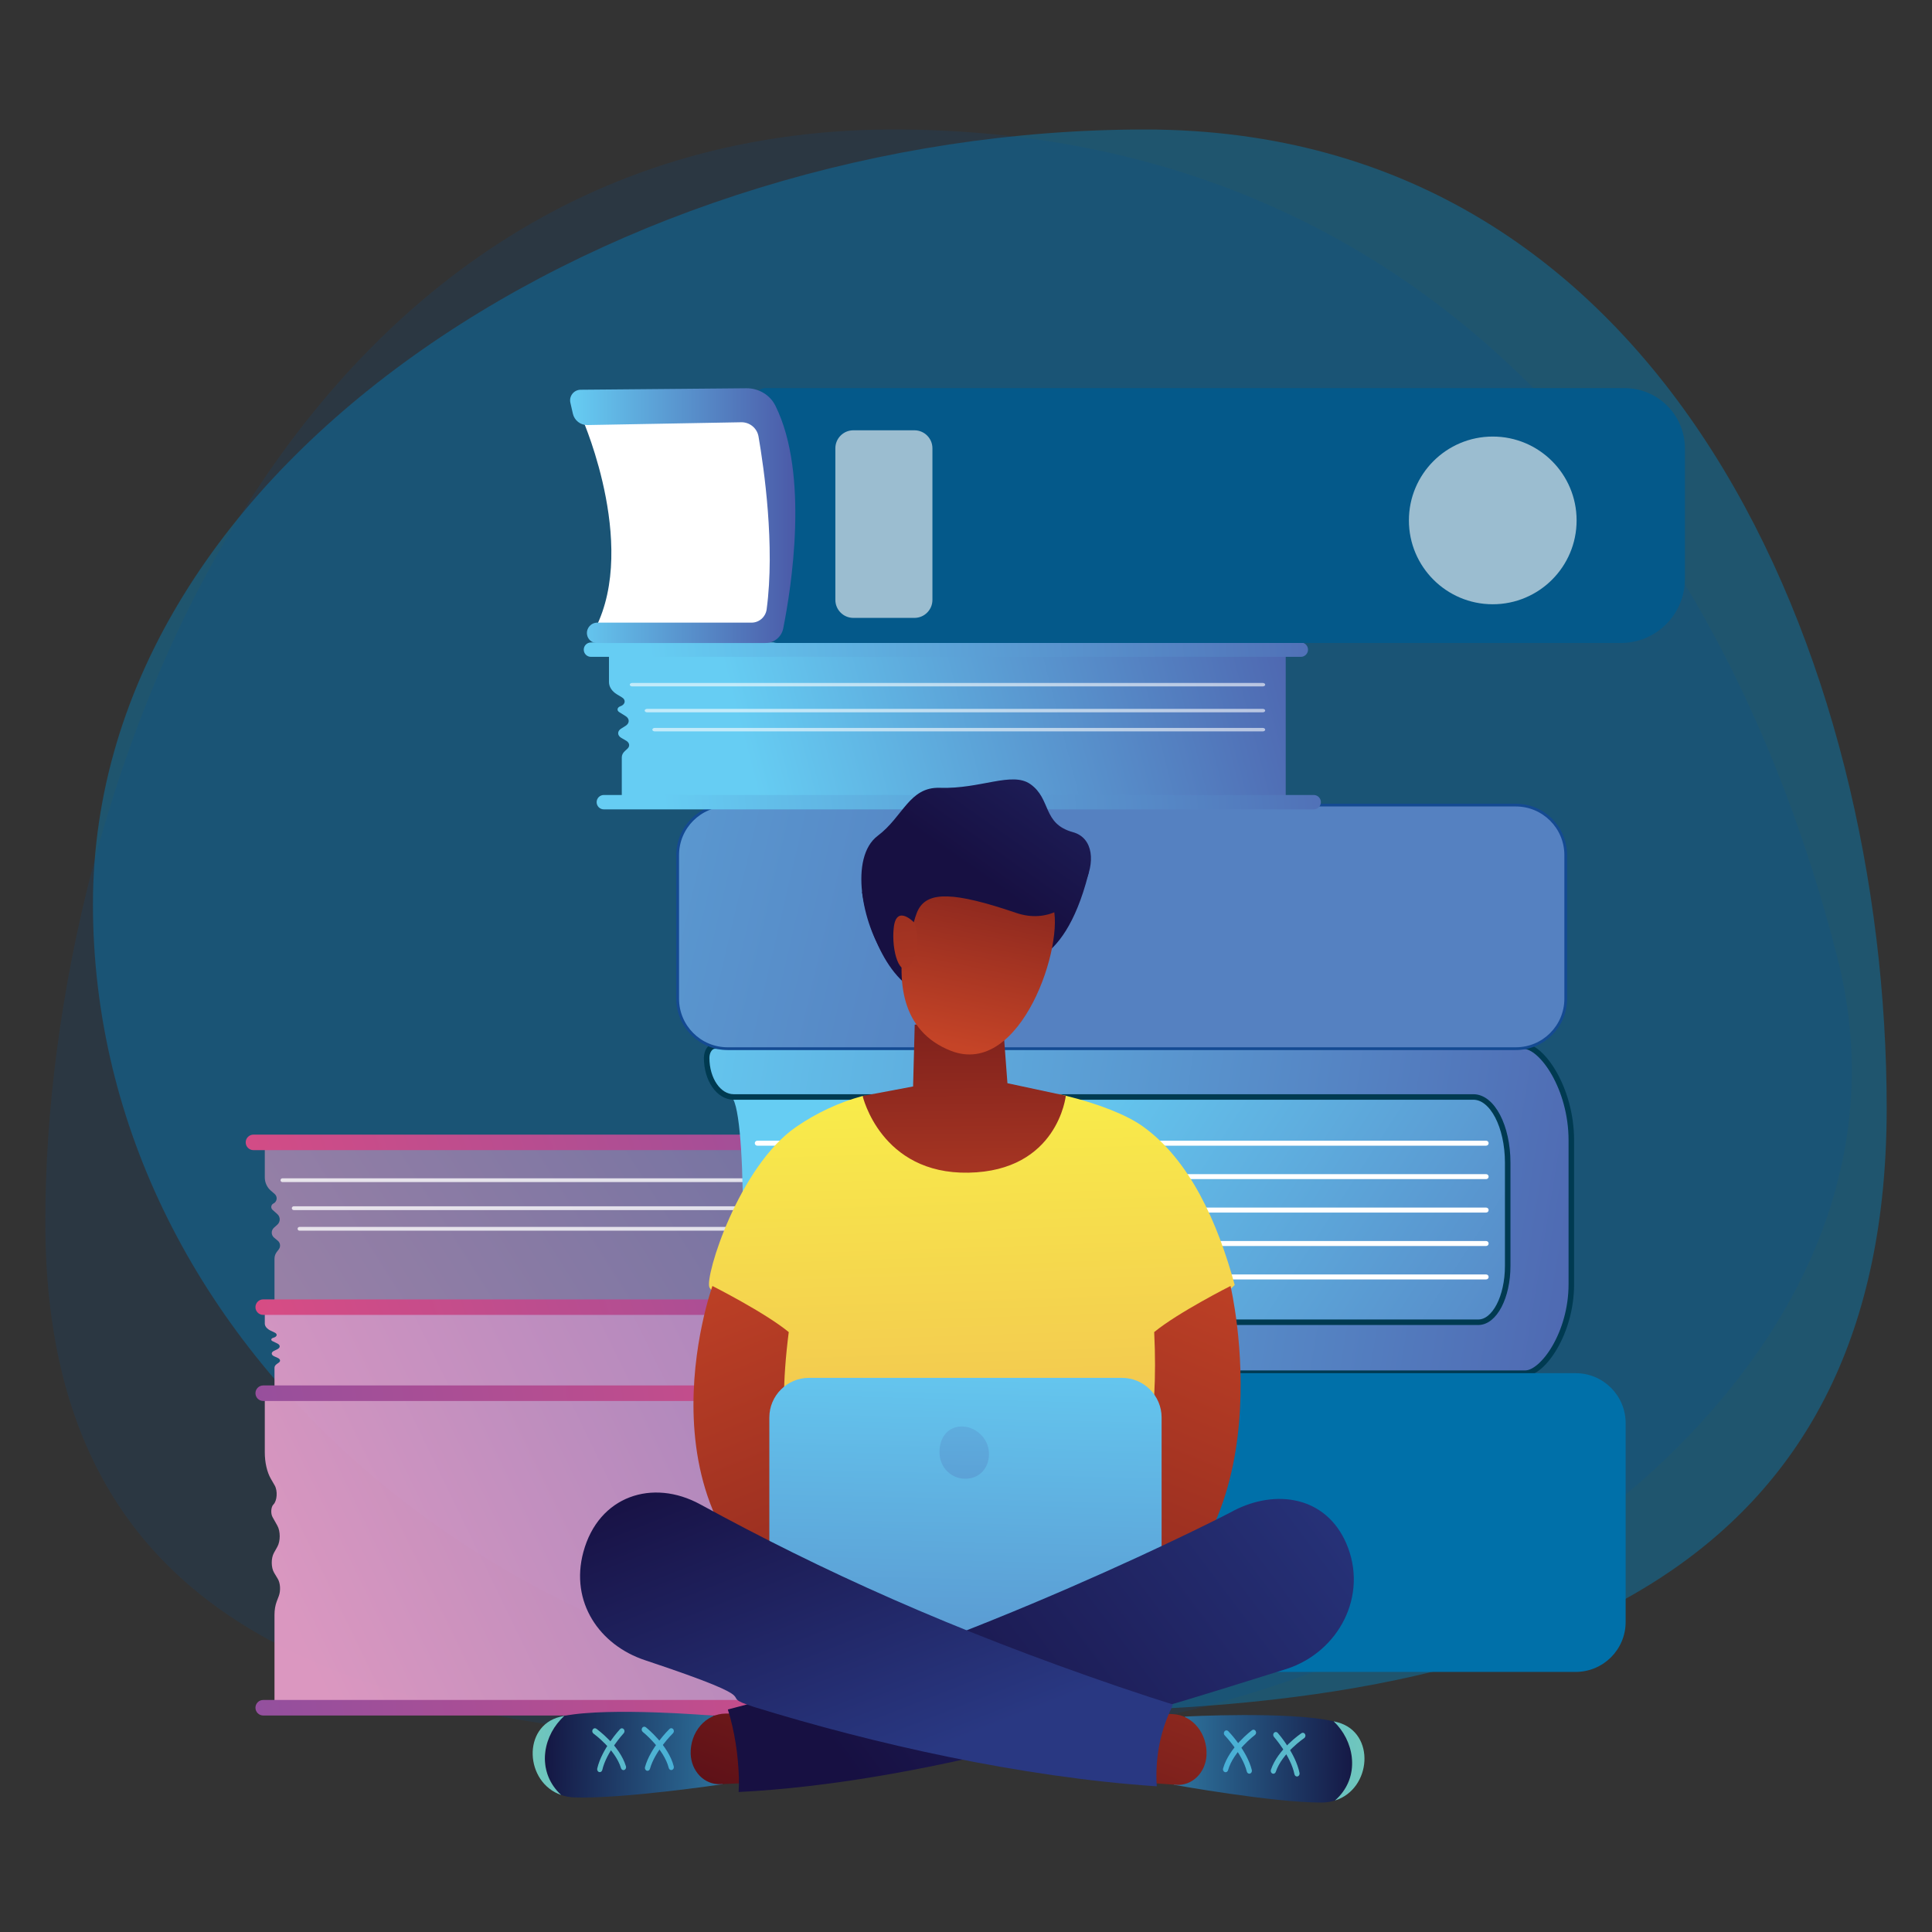<?xml version="1.0" encoding="utf-8"?>
<!-- Generator: Adobe Illustrator 15.1.0, SVG Export Plug-In . SVG Version: 6.00 Build 0)  -->
<!DOCTYPE svg PUBLIC "-//W3C//DTD SVG 1.1//EN" "http://www.w3.org/Graphics/SVG/1.1/DTD/svg11.dtd">
<svg version="1.1" id="Layer_1" xmlns="http://www.w3.org/2000/svg" xmlns:xlink="http://www.w3.org/1999/xlink" x="0px" y="0px"
	 width="700px" height="700px" viewBox="0 0 700 700" enable-background="new 0 0 700 700" xml:space="preserve">
<rect x="0" y="0" width="700" height="700" fill="#333333" stroke="none"/>
<g>
	<g>
		<path opacity="0.44" fill="#0580B9" d="M683.583,401.521c0,161.562-115.583,218.62-305.691,218.62
			c-190.104,0-344.214-130.971-344.214-292.531c0-161.562,191.083-280.69,381.189-280.69
			C604.972,46.92,683.583,239.958,683.583,401.521z"/>
		<path opacity="0.15" fill="#01539B" d="M665.788,347.202c39.152,153.773-151.123,285.396-337.539,285.396
			c-186.417,0-311.832-32.258-311.832-189.879S104.342,44.7,327.162,46.918C513.568,48.773,623.595,181.501,665.788,347.202z"/>
	</g>
	<g>
		<g>
			<linearGradient id="SVGID_1_" gradientUnits="userSpaceOnUse" x1="351.769" y1="409.018" x2="67.155" y2="549.051">
				<stop  offset="0" style="stop-color:#9A7FBA"/>
				<stop  offset="1" style="stop-color:#E09AC4"/>
			</linearGradient>
			<path opacity="0.99" fill="url(#SVGID_1_)" d="M95.939,473.697v5.848c0,1.004,0.803,1.957,2.2,2.613l1.381,0.652
				c1.134,0.531,0.895,1.521-0.453,1.879l0,0c-0.89,0.234-1.055,0.887-0.316,1.244l1.741,0.842c1.137,0.553,1.14,1.518,0.003,2.072
				l-1.249,0.607c-1.077,0.523-1.046,1.449,0.067,1.951l1.342,0.607c0.929,0.422,1.087,1.166,0.353,1.691l-0.74,0.527
				c-0.529,0.377-0.816,0.842-0.816,1.316v9.234H281.5v-31.643L95.939,473.697z"/>
			<linearGradient id="SVGID_2_" gradientUnits="userSpaceOnUse" x1="363.182" y1="477.122" x2="109.483" y2="600.334">
				<stop  offset="0" style="stop-color:#9A7FBA"/>
				<stop  offset="1" style="stop-color:#E09AC4"/>
			</linearGradient>
			<path opacity="0.97" fill="url(#SVGID_2_)" d="M95.939,504.645v21.525c0,3.695,0.803,7.209,2.2,9.625l1.381,2.389
				c1.134,1.961,0.895,5.604-0.453,6.918l0,0c-0.89,0.865-1.055,3.258-0.316,4.574l1.741,3.102c1.137,2.031,1.14,5.592,0.003,7.629
				l-1.249,2.238c-1.077,1.934-1.046,5.328,0.067,7.18l1.342,2.236c0.929,1.551,1.087,4.291,0.353,6.223l-0.74,1.941
				c-0.529,1.393-0.816,3.092-0.816,4.842v33.992H281.5V502.596L95.939,504.645z"/>
			<linearGradient id="SVGID_3_" gradientUnits="userSpaceOnUse" x1="58.919" y1="521.855" x2="409.46" y2="476.843">
				<stop  offset="0" style="stop-color:#8D50A0"/>
				<stop  offset="1" style="stop-color:#EF4A7B"/>
			</linearGradient>
			<path fill="url(#SVGID_3_)" d="M288.336,507.598H95.367c-1.552,0-2.812-1.26-2.812-2.814l0,0c0-1.553,1.26-2.811,2.812-2.811
				h192.969c1.553,0,2.813,1.258,2.813,2.811l0,0C291.149,506.338,289.889,507.598,288.336,507.598z"/>
			<linearGradient id="SVGID_4_" gradientUnits="userSpaceOnUse" x1="73.316" y1="633.967" x2="423.856" y2="588.956">
				<stop  offset="0" style="stop-color:#8D50A0"/>
				<stop  offset="1" style="stop-color:#EF4A7B"/>
			</linearGradient>
			<path fill="url(#SVGID_4_)" d="M288.336,621.561H95.367c-1.552,0-2.812-1.262-2.812-2.814l0,0c0-1.555,1.26-2.814,2.812-2.814
				h192.969c1.553,0,2.813,1.26,2.813,2.814l0,0C291.149,620.299,289.889,621.561,288.336,621.561z"/>
			<g>
				<linearGradient id="SVGID_5_" gradientUnits="userSpaceOnUse" x1="316.487" y1="363.985" x2="116.666" y2="489.811">
					<stop  offset="0" style="stop-color:#9A7FBA"/>
					<stop  offset="1" style="stop-color:#E09AC4"/>
				</linearGradient>
				<path opacity="0.63" fill="url(#SVGID_5_)" d="M95.939,415.828v10.766c0,1.849,0.803,3.605,2.2,4.814l1.381,1.195
					c1.134,0.98,0.895,2.801-0.453,3.458l0,0c-0.89,0.433-1.055,1.63-0.316,2.289l1.741,1.551c1.137,1.017,1.14,2.797,0.003,3.813
					l-1.249,1.121c-1.077,0.967-1.046,2.665,0.067,3.592l1.342,1.117c0.929,0.776,1.087,2.147,0.353,3.112l-0.74,0.971
					c-0.529,0.696-0.816,1.547-0.816,2.422v17.001H281.5v-58.245L95.939,415.828z"/>
				<linearGradient id="SVGID_6_" gradientUnits="userSpaceOnUse" x1="338.863" y1="362.402" x2="1.963" y2="477.658">
					<stop  offset="0" style="stop-color:#8D50A0"/>
					<stop  offset="1" style="stop-color:#EF4A7B"/>
				</linearGradient>
				<path fill="url(#SVGID_6_)" d="M284.802,416.718H91.836c-1.554,0-2.813-1.259-2.813-2.813l0,0c0-1.553,1.259-2.813,2.813-2.813
					h192.966c1.554,0,2.814,1.261,2.814,2.813l0,0C287.616,415.459,286.355,416.718,284.802,416.718z"/>
				<linearGradient id="SVGID_7_" gradientUnits="userSpaceOnUse" x1="357.516" y1="416.926" x2="20.614" y2="532.182">
					<stop  offset="0" style="stop-color:#8D50A0"/>
					<stop  offset="1" style="stop-color:#EF4A7B"/>
				</linearGradient>
				<path fill="url(#SVGID_7_)" d="M288.336,476.412H95.367c-1.552,0-2.812-1.258-2.812-2.811l0,0c0-1.555,1.26-2.813,2.812-2.813
					h192.969c1.553,0,2.813,1.258,2.813,2.813l0,0C291.149,475.154,289.889,476.412,288.336,476.412z"/>
				<path opacity="0.78" fill="#FFFFFF" d="M275.194,428.293H102.32c-0.376,0-0.683-0.305-0.683-0.682
					c0-0.376,0.307-0.682,0.683-0.682h172.874c0.376,0,0.682,0.306,0.682,0.682C275.876,427.988,275.571,428.293,275.194,428.293z"
					/>
				<path opacity="0.78" fill="#FFFFFF" d="M275.194,438.434H106.412c-0.377,0-0.683-0.305-0.683-0.682
					c0-0.376,0.306-0.683,0.683-0.683h168.782c0.376,0,0.682,0.307,0.682,0.683C275.876,438.129,275.571,438.434,275.194,438.434z"
					/>
				<path opacity="0.78" fill="#FFFFFF" d="M275.194,445.897H108.51c-0.376,0-0.681-0.306-0.681-0.682
					c0-0.38,0.305-0.684,0.681-0.684h166.685c0.376,0,0.682,0.304,0.682,0.684C275.876,445.592,275.571,445.897,275.194,445.897z"/>
			</g>
		</g>
		<g>
			<g>
				<g>
					
						<linearGradient id="SVGID_8_" gradientUnits="userSpaceOnUse" x1="8488.321" y1="411.387" x2="8214.477" y2="588.906" gradientTransform="matrix(-1 0 0 1 8852.309 0)">
						<stop  offset="0" style="stop-color:#66CDF3"/>
						<stop  offset="1" style="stop-color:#4B5AA8"/>
					</linearGradient>
					<path fill="url(#SVGID_8_)" d="M264.621,479.074H546.27V397.45l-281.648,0.004
						C270.648,397.454,270.648,479.074,264.621,479.074z"/>
					<g>
						<linearGradient id="SVGID_9_" gradientUnits="userSpaceOnUse" x1="220.713" y1="407.608" x2="624.428" y2="474.293">
							<stop  offset="0" style="stop-color:#66CDF3"/>
							<stop  offset="1" style="stop-color:#4B5AA8"/>
						</linearGradient>
						<path fill="url(#SVGID_9_)" d="M546.27,458.646v-37.351c0-13.168-5.568-23.842-12.431-23.842H265.808
							c-5.398,0-9.775-6.337-9.775-14.156c0-2.375,1.328-4.301,2.969-4.301h292.935c6.721,0,17.383,15.296,17.383,34.155v52.171
							c0,17.788-10.353,32.206-16.686,32.206H260.542c-2.493,0-4.51-2.924-4.51-6.531c0-6.586,3.685-11.924,8.235-11.924h271.351
							C541.504,479.074,546.27,469.928,546.27,458.646z"/>
						<path fill="none" stroke="#003A51" stroke-width="2" stroke-miterlimit="10" d="M546.27,458.646v-37.351
							c0-13.168-5.568-23.842-12.431-23.842H265.808c-5.398,0-9.775-6.337-9.775-14.156c0-2.375,1.328-4.301,2.969-4.301h292.935
							c6.721,0,17.383,15.296,17.383,34.155v52.171c0,17.788-10.353,32.206-16.686,32.206H260.542c-2.493,0-4.51-2.924-4.51-6.531
							c0-6.586,3.685-11.924,8.235-11.924h271.351C541.504,479.074,546.27,469.928,546.27,458.646z"/>
					</g>
				</g>
				<path fill="#FFFFFF" d="M538.459,415.1H274.375c-0.497,0-0.901-0.4-0.901-0.897c0-0.498,0.405-0.903,0.901-0.903h264.083
					c0.496,0,0.9,0.405,0.9,0.903C539.359,414.699,538.955,415.1,538.459,415.1z"/>
				<path fill="#FFFFFF" d="M538.459,427.213H274.375c-0.497,0-0.901-0.4-0.901-0.896c0-0.5,0.405-0.904,0.901-0.904h264.083
					c0.496,0,0.9,0.404,0.9,0.904C539.359,426.813,538.955,427.213,538.459,427.213z"/>
				<path fill="#FFFFFF" d="M538.459,439.33H274.375c-0.497,0-0.901-0.404-0.901-0.899c0-0.497,0.405-0.9,0.901-0.9h264.083
					c0.496,0,0.9,0.403,0.9,0.9C539.359,438.926,538.955,439.33,538.459,439.33z"/>
				<path fill="#FFFFFF" d="M538.459,451.448H274.375c-0.497,0-0.901-0.404-0.901-0.904c0-0.496,0.405-0.896,0.901-0.896h264.083
					c0.496,0,0.9,0.4,0.9,0.896C539.359,451.044,538.955,451.448,538.459,451.448z"/>
				<path fill="#FFFFFF" d="M538.459,463.562H274.375c-0.497,0-0.901-0.4-0.901-0.9s0.405-0.9,0.901-0.9h264.083
					c0.496,0,0.9,0.4,0.9,0.9S538.955,463.562,538.459,463.562z"/>
			</g>
			<g>
				<path fill="#0070A9" d="M570.895,605.768H285.344c-10,0-18.108-8.105-18.108-18.107v-72.023c0-10,8.108-18.107,18.108-18.107
					h285.551c10.002,0,18.108,8.107,18.108,18.107v72.023C589.003,597.662,580.896,605.768,570.895,605.768z"/>
				<path opacity="0.6" fill="#FFFFFF" d="M334.875,593.33h-24.749c-3.604,0-6.525-2.92-6.525-6.527v-70.309
					c0-3.602,2.921-6.527,6.525-6.527h24.749c3.605,0,6.525,2.926,6.525,6.527v70.309C341.4,590.41,338.48,593.33,334.875,593.33z"
					/>
			</g>
			<g>
				
					<linearGradient id="SVGID_10_" gradientUnits="userSpaceOnUse" x1="4150.573" y1="230.94" x2="3742.348" y2="326.463" gradientTransform="matrix(-1 0 0 1 4108.748 0)">
					<stop  offset="0" style="stop-color:#66CDF3"/>
					<stop  offset="1" style="stop-color:#5581C1"/>
				</linearGradient>
				<path fill="url(#SVGID_10_)" stroke="#144A92" stroke-miterlimit="10" d="M549.19,379.956H263.639
					c-10,0-18.108-8.107-18.108-18.108v-52.043c0-10,8.109-18.108,18.108-18.108H549.19c10.003,0,18.108,8.108,18.108,18.108v52.043
					C567.299,371.849,559.193,379.956,549.19,379.956z"/>
			</g>
			<g>
				<linearGradient id="SVGID_11_" gradientUnits="userSpaceOnUse" x1="272.682" y1="281.983" x2="491.212" y2="225.21">
					<stop  offset="0" style="stop-color:#66CDF3"/>
					<stop  offset="1" style="stop-color:#4B5AA8"/>
				</linearGradient>
				<path fill="url(#SVGID_11_)" d="M220.644,237.168v9.966c0,1.71,1.061,3.336,2.906,4.454l1.828,1.107
					c1.495,0.907,1.182,2.592-0.6,3.201l0,0c-1.176,0.401-1.395,1.51-0.419,2.119l2.299,1.437c1.506,0.939,1.509,2.587,0.007,3.529
					l-1.65,1.036c-1.423,0.896-1.383,2.468,0.086,3.326l1.774,1.034c1.23,0.718,1.439,1.987,0.469,2.881l-0.978,0.898
					c-0.699,0.646-1.079,1.433-1.079,2.243v15.736h240.553V236.22L220.644,237.168z"/>
				<linearGradient id="SVGID_12_" gradientUnits="userSpaceOnUse" x1="235.918" y1="245.286" x2="532.398" y2="217.801">
					<stop  offset="0" style="stop-color:#66CDF3"/>
					<stop  offset="1" style="stop-color:#4B5AA8"/>
				</linearGradient>
				<path fill="url(#SVGID_12_)" d="M471.315,237.99H214.107c-1.438,0-2.603-1.166-2.603-2.604l0,0c0-1.438,1.165-2.605,2.603-2.605
					h257.208c1.438,0,2.604,1.167,2.604,2.605l0,0C473.92,236.825,472.753,237.99,471.315,237.99z"/>
				<linearGradient id="SVGID_13_" gradientUnits="userSpaceOnUse" x1="241.038" y1="300.502" x2="537.515" y2="273.017">
					<stop  offset="0" style="stop-color:#66CDF3"/>
					<stop  offset="1" style="stop-color:#4B5AA8"/>
				</linearGradient>
				<path fill="url(#SVGID_13_)" d="M475.983,293.248H218.777c-1.439,0-2.604-1.165-2.604-2.604l0,0
					c0-1.438,1.165-2.604,2.604-2.604h257.206c1.437,0,2.604,1.166,2.604,2.604l0,0C478.587,292.083,477.42,293.248,475.983,293.248
					z"/>
				<path opacity="0.6" fill="#FFFFFF" d="M457.507,248.705H229.075c-0.497,0-0.9-0.281-0.9-0.631c0-0.348,0.404-0.63,0.9-0.63
					h228.432c0.499,0,0.9,0.282,0.9,0.63C458.407,248.424,458.006,248.705,457.507,248.705z"/>
				<path opacity="0.6" fill="#FFFFFF" d="M457.507,258.091H234.482c-0.5,0-0.9-0.282-0.9-0.631c0-0.35,0.4-0.63,0.9-0.63h223.024
					c0.499,0,0.9,0.28,0.9,0.63C458.407,257.809,458.006,258.091,457.507,258.091z"/>
				<path opacity="0.6" fill="#FFFFFF" d="M457.507,265H237.254c-0.497,0-0.9-0.283-0.9-0.633c0-0.346,0.404-0.631,0.9-0.631
					h220.253c0.499,0,0.9,0.285,0.9,0.631C458.407,264.717,458.006,265,457.507,265z"/>
			</g>
			<g>
				<path fill="#FFFFFF" d="M211.225,152.335c0,0,21.087,48.291,2.882,78.214h94.608v-80.927L211.225,152.335z"/>
				<path fill="#04598A" d="M277.376,140.619h311.233c12.077,0,21.872,9.792,21.872,21.87v47.251
					c0,12.829-10.399,23.229-23.229,23.229H281.741c-3.249,0-5.025-3.791-2.944-6.289l0,0c0.584-0.704,0.902-1.595,0.888-2.513
					l-0.891-56.55c-0.003-0.275-0.037-0.551-0.1-0.817l-5.052-21.47C273.077,142.923,274.904,140.619,277.376,140.619z"/>
				<linearGradient id="SVGID_14_" gradientUnits="userSpaceOnUse" x1="206.561" y1="186.823" x2="288.164" y2="186.823">
					<stop  offset="0" style="stop-color:#66CDF3"/>
					<stop  offset="1" style="stop-color:#4B5AA8"/>
				</linearGradient>
				<path fill="url(#SVGID_14_)" d="M206.66,145.921l0.904,3.969c0.558,2.439,2.75,4.155,5.251,4.111l55.739-1.01
					c3.083-0.057,5.752,2.142,6.277,5.182c1.978,11.479,6.021,39.537,2.943,62.582c-0.368,2.758-2.691,4.835-5.474,4.835h-55.877
					c-2.27,0-4.027,1.989-3.743,4.241l0,0c0.224,1.792,1.746,3.138,3.551,3.138h61.121c3.124,0,5.812-2.199,6.422-5.262
					c2.901-14.541,9.524-55.837-2.827-80.703c-1.962-3.951-6.087-6.365-10.499-6.326l-60.065,0.532
					C207.923,141.23,206.112,143.521,206.66,145.921z"/>
			</g>
			<path opacity="0.6" fill="#FFFFFF" d="M331.311,223.874h-22.118c-3.605,0-6.528-2.922-6.528-6.525v-54.922
				c0-3.604,2.923-6.525,6.528-6.525h22.118c3.604,0,6.525,2.921,6.525,6.525v54.922
				C337.836,220.952,334.915,223.874,331.311,223.874z"/>
			<path opacity="0.6" fill="#FFFFFF" d="M571.234,188.554c0,16.779-13.602,30.381-30.384,30.381
				c-16.777,0-30.378-13.602-30.378-30.381c0-16.78,13.601-30.381,30.378-30.381C557.633,158.173,571.234,171.774,571.234,188.554z"
				/>
		</g>
		<g>
			<g>
				
					<linearGradient id="SVGID_15_" gradientUnits="userSpaceOnUse" x1="493.106" y1="-438.744" x2="444.02" y2="-337.567" gradientTransform="matrix(0.987 0.161 -0.161 0.987 -134.585 579.684)">
					<stop  offset="0" style="stop-color:#293882"/>
					<stop  offset="1" style="stop-color:#171042"/>
				</linearGradient>
				<path fill="url(#SVGID_15_)" d="M328.371,311.077c-0.249,0.474-16.036,12.09-16.036,12.09s3.486,24.938,17.642,34.788
					c15.563,10.826,37.544-8.919,37.544-8.919s17.488,4.159,26.794-32.253c2.13-8.354-10.188-9.06-25.055-7.521
					C350.088,311.245,328.371,311.077,328.371,311.077z"/>
				<linearGradient id="SVGID_16_" gradientUnits="userSpaceOnUse" x1="349.619" y1="390.051" x2="368.208" y2="952.372">
					<stop  offset="0" style="stop-color:#F9EE4A"/>
					<stop  offset="1" style="stop-color:#DA3D66"/>
				</linearGradient>
				<path fill="url(#SVGID_16_)" d="M288.462,408.295c7.349-5.054,15.472-8.86,24.085-11.205c3.234-0.879,20.699,4.197,31.497,3.948
					c14.822-0.342,29.907-7.084,42.124-4.039c12.135,3.022,22.067,6.972,27.804,11.053c17.164,12.207,27.243,34.973,33.384,57.522
					c-11.629,11.939-26.267,17.242-26.267,17.242l-2.701,109.609l-64.814,33.16l-73.976-37.139l2.647-107.111
					c0,0-23.49-10.941-25.214-14.924C255.308,462.435,267.737,422.547,288.462,408.295z"/>
				<linearGradient id="SVGID_17_" gradientUnits="userSpaceOnUse" x1="242.042" y1="442.471" x2="365.205" y2="739.984">
					<stop  offset="0" style="stop-color:#C54427"/>
					<stop  offset="1" style="stop-color:#5C1017"/>
				</linearGradient>
				<path fill="url(#SVGID_17_)" d="M258.127,465.936c0,0-31.481,87.273,40.305,123.145c14.903-1.982,9.171-26.734,9.171-26.734
					s-31.191-6.904-21.823-79.705C277.153,475.545,258.127,465.936,258.127,465.936z"/>
				
					<linearGradient id="SVGID_18_" gradientUnits="userSpaceOnUse" x1="-7637.455" y1="441.83" x2="-7514.291" y2="739.344" gradientTransform="matrix(-1 0 0 1 -7177.074 0)">
					<stop  offset="0" style="stop-color:#C54427"/>
					<stop  offset="1" style="stop-color:#5C1017"/>
				</linearGradient>
				<path fill="url(#SVGID_18_)" d="M445.842,465.936c0,0,21.659,91.102-40.305,123.145c-14.908-1.982-9.172-26.734-9.172-26.734
					s25.136-12.379,21.821-79.705C426.811,475.545,445.842,465.936,445.842,465.936z"/>
				<linearGradient id="SVGID_19_" gradientUnits="userSpaceOnUse" x1="351.435" y1="481.257" x2="345.065" y2="739.24">
					<stop  offset="0" style="stop-color:#66CDF3"/>
					<stop  offset="1" style="stop-color:#4B5AA8"/>
				</linearGradient>
				<path fill="url(#SVGID_19_)" d="M406.524,595.209H293.087c-7.889,0-14.344-6.455-14.344-14.346V513.57
					c0-7.891,6.456-14.344,14.344-14.344h113.437c7.891,0,14.345,6.453,14.345,14.344v67.293
					C420.869,588.754,414.415,595.209,406.524,595.209z"/>
				<g>
					
						<linearGradient id="SVGID_20_" gradientUnits="userSpaceOnUse" x1="432.089" y1="605.209" x2="499.393" y2="605.209" gradientTransform="matrix(1 0.008 -0.008 1 -2.064 28.402)">
						<stop  offset="0" style="stop-color:#2E759F"/>
						<stop  offset="1" style="stop-color:#141542"/>
					</linearGradient>
					<path fill="url(#SVGID_20_)" d="M483.211,623.666c-16.268-3.734-53.859-1.729-53.859-1.729l-1.531,4.143l-2.53,20.582
						c0,0,35.801,6.453,53.446,6.436c1.802,0,3.449-0.271,4.952-0.742c0.54-0.479,1.064-0.979,1.561-1.523
						C492.735,642.656,490.576,630.645,483.211,623.666z"/>
					
						<linearGradient id="SVGID_21_" gradientUnits="userSpaceOnUse" x1="507.66" y1="606.044" x2="448.565" y2="605.335" gradientTransform="matrix(1 0.008 -0.008 1 -2.064 28.402)">
						<stop  offset="0" style="stop-color:#76CAB9"/>
						<stop  offset="0.996" style="stop-color:#46AED8"/>
					</linearGradient>
					<path fill="url(#SVGID_21_)" d="M484.822,624.072c-0.51-0.143-1.05-0.279-1.611-0.406c7.365,6.979,9.524,18.99,2.038,27.166
						c-0.496,0.545-1.021,1.045-1.561,1.523C496.93,648.236,498.497,627.918,484.822,624.072z"/>
					<linearGradient id="SVGID_22_" gradientUnits="userSpaceOnUse" x1="469.787" y1="515.591" x2="398.745" y2="708.015">
						<stop  offset="0" style="stop-color:#C54427"/>
						<stop  offset="1" style="stop-color:#5C1017"/>
					</linearGradient>
					<path fill="url(#SVGID_22_)" d="M418.551,620.777l6.363,0.273c3.421,0.146,6.644,1.814,8.945,4.625
						c2.297,2.813,3.479,6.529,3.281,10.318c-0.161,3.023-1.4,5.846-3.446,7.852c-2.045,2.006-4.725,3.023-7.449,2.83l-9.74-0.693
						L418.551,620.777z"/>
					<g>
						
							<linearGradient id="SVGID_23_" gradientUnits="userSpaceOnUse" x1="507.807" y1="603.517" x2="448.695" y2="602.807" gradientTransform="matrix(1 0.008 -0.008 1 -2.064 28.402)">
							<stop  offset="0" style="stop-color:#76CAB9"/>
							<stop  offset="0.996" style="stop-color:#46AED8"/>
						</linearGradient>
						<path fill="url(#SVGID_23_)" d="M452.642,642.643c-0.408-0.004-0.783-0.307-0.9-0.768c-1.627-6.508-7.945-13.053-8.007-13.117
							c-0.384-0.391-0.41-1.057-0.052-1.479c0.354-0.428,0.948-0.447,1.331-0.057c0.273,0.283,6.775,7.006,8.547,14.092
							c0.139,0.559-0.157,1.135-0.655,1.289C452.816,642.631,452.729,642.643,452.642,642.643z"/>
						
							<linearGradient id="SVGID_24_" gradientUnits="userSpaceOnUse" x1="507.557" y1="603.114" x2="448.732" y2="602.408" gradientTransform="matrix(1 0.008 -0.008 1 -2.064 28.402)">
							<stop  offset="0" style="stop-color:#76CAB9"/>
							<stop  offset="0.996" style="stop-color:#46AED8"/>
						</linearGradient>
						<path fill="url(#SVGID_24_)" d="M444.04,642.109c-0.092,0-0.182-0.014-0.273-0.047c-0.5-0.172-0.776-0.758-0.62-1.309
							c2.13-7.572,10.147-13.623,10.491-13.875c0.43-0.322,1.018-0.197,1.306,0.283c0.291,0.477,0.179,1.127-0.256,1.453
							c-0.077,0.057-7.811,5.898-9.739,12.762C444.82,641.826,444.444,642.113,444.04,642.109z"/>
						
							<linearGradient id="SVGID_25_" gradientUnits="userSpaceOnUse" x1="543.644" y1="410.014" x2="484.149" y2="409.3" gradientTransform="matrix(0.998 0.056 -0.056 0.998 -18.471 197.977)">
							<stop  offset="0" style="stop-color:#76CAB9"/>
							<stop  offset="0.996" style="stop-color:#46AED8"/>
						</linearGradient>
						<path fill="url(#SVGID_25_)" d="M469.916,643.656c-0.431,0-0.813-0.332-0.912-0.813c-1.342-6.592-7.362-13.469-7.425-13.537
							c-0.363-0.41-0.356-1.076,0.015-1.48c0.373-0.406,0.971-0.396,1.336,0.014c0.262,0.299,6.454,7.365,7.912,14.539
							c0.117,0.564-0.204,1.127-0.711,1.254C470.059,643.648,469.988,643.66,469.916,643.656z"/>
						
							<linearGradient id="SVGID_26_" gradientUnits="userSpaceOnUse" x1="543.08" y1="409.611" x2="484.55" y2="408.909" gradientTransform="matrix(0.998 0.056 -0.056 0.998 -18.471 197.977)">
							<stop  offset="0" style="stop-color:#76CAB9"/>
							<stop  offset="0.996" style="stop-color:#46AED8"/>
						</linearGradient>
						<path fill="url(#SVGID_26_)" d="M461.346,642.662c-0.105-0.002-0.211-0.02-0.316-0.064c-0.492-0.199-0.741-0.799-0.563-1.34
							c2.463-7.447,10.736-13.061,11.09-13.293c0.445-0.299,1.021-0.143,1.291,0.354c0.27,0.496,0.127,1.137-0.317,1.436
							c-0.08,0.057-8.063,5.473-10.291,12.223C462.097,642.402,461.733,642.662,461.346,642.662z"/>
					</g>
				</g>
				<g>
					
						<linearGradient id="SVGID_27_" gradientUnits="userSpaceOnUse" x1="-8128.55" y1="555.387" x2="-8061.218" y2="555.387" gradientTransform="matrix(-1 -0.02 -0.02 1 -7853.795 -81.241)">
						<stop  offset="0" style="stop-color:#2E759F"/>
						<stop  offset="1" style="stop-color:#141542"/>
					</linearGradient>
					<path fill="url(#SVGID_27_)" d="M204.501,621.686c16.35-3.234,53.88-0.072,53.88-0.072l1.426,4.186l2.017,20.65
						c0,0-35.948,5.354-53.589,4.795c-1.8-0.057-3.44-0.377-4.93-0.895c-0.525-0.494-1.04-1.012-1.523-1.57
						C194.502,640.373,196.963,628.436,204.501,621.686z"/>
					
						<linearGradient id="SVGID_28_" gradientUnits="userSpaceOnUse" x1="-8052.97" y1="556.17" x2="-8111.877" y2="555.463" gradientTransform="matrix(-1 -0.02 -0.02 1 -7853.795 -81.241)">
						<stop  offset="0" style="stop-color:#76CAB9"/>
						<stop  offset="0.996" style="stop-color:#46AED8"/>
					</linearGradient>
					<path fill="url(#SVGID_28_)" d="M202.878,622.043c0.514-0.127,1.058-0.248,1.623-0.357c-7.538,6.75-9.999,18.688-2.719,27.094
						c0.483,0.559,0.998,1.076,1.523,1.57C190.174,645.83,189.114,625.467,202.878,622.043z"/>
					<linearGradient id="SVGID_29_" gradientUnits="userSpaceOnUse" x1="327.445" y1="457.606" x2="256.367" y2="650.128">
						<stop  offset="0" style="stop-color:#C54427"/>
						<stop  offset="1" style="stop-color:#5C1017"/>
					</linearGradient>
					<path fill="url(#SVGID_29_)" d="M269.208,620.785l-6.37,0.076c-3.422,0.039-6.685,1.607-9.054,4.346
						c-2.371,2.74-3.645,6.422-3.538,10.215c0.085,3.025,1.253,5.889,3.246,7.957c1.995,2.066,4.65,3.164,7.377,3.055l9.755-0.393
						L269.208,620.785z"/>
					<g>
						
							<linearGradient id="SVGID_30_" gradientUnits="userSpaceOnUse" x1="-8052.993" y1="553.746" x2="-8111.885" y2="553.039" gradientTransform="matrix(-1 -0.02 -0.02 1 -7853.795 -81.241)">
							<stop  offset="0" style="stop-color:#76CAB9"/>
							<stop  offset="0.996" style="stop-color:#46AED8"/>
						</linearGradient>
						<path fill="url(#SVGID_30_)" d="M234.581,641.592c0.411,0.012,0.793-0.281,0.919-0.736c1.791-6.457,8.271-12.809,8.336-12.867
							c0.389-0.385,0.429-1.045,0.087-1.479c-0.343-0.434-0.937-0.477-1.331-0.098c-0.282,0.271-6.946,6.801-8.894,13.828
							c-0.153,0.549,0.126,1.137,0.624,1.307C234.408,641.576,234.495,641.592,234.581,641.592z"/>
						
							<linearGradient id="SVGID_31_" gradientUnits="userSpaceOnUse" x1="-8052.878" y1="553.347" x2="-8111.893" y2="552.639" gradientTransform="matrix(-1 -0.02 -0.02 1 -7853.795 -81.241)">
							<stop  offset="0" style="stop-color:#76CAB9"/>
							<stop  offset="0.996" style="stop-color:#46AED8"/>
						</linearGradient>
						<path fill="url(#SVGID_31_)" d="M243.193,641.326c0.092,0.002,0.185-0.012,0.278-0.039c0.499-0.16,0.791-0.734,0.651-1.293
							c-1.941-7.631-9.806-13.926-10.14-14.191c-0.423-0.332-1.013-0.227-1.316,0.244c-0.302,0.471-0.204,1.123,0.219,1.459
							c0.077,0.063,7.661,6.137,9.419,13.057C242.42,641.016,242.789,641.318,243.193,641.326z"/>
						
							<linearGradient id="SVGID_32_" gradientUnits="userSpaceOnUse" x1="-8009.044" y1="776.818" x2="-8068.319" y2="776.107" gradientTransform="matrix(-1 0.029 0.029 1 -7841.91 89.714)">
							<stop  offset="0" style="stop-color:#76CAB9"/>
							<stop  offset="0.996" style="stop-color:#46AED8"/>
						</linearGradient>
						<path fill="url(#SVGID_32_)" d="M217.289,642.076c0.431,0.012,0.824-0.305,0.934-0.787c1.502-6.541,7.694-13.232,7.758-13.301
							c0.374-0.402,0.384-1.063,0.023-1.479c-0.362-0.418-0.959-0.43-1.334-0.029c-0.27,0.291-6.64,7.17-8.276,14.295
							c-0.129,0.559,0.176,1.127,0.68,1.27C217.147,642.064,217.22,642.076,217.289,642.076z"/>
						
							<linearGradient id="SVGID_33_" gradientUnits="userSpaceOnUse" x1="-8009.382" y1="776.42" x2="-8068.076" y2="775.716" gradientTransform="matrix(-1 0.029 0.029 1 -7841.91 89.714)">
							<stop  offset="0" style="stop-color:#76CAB9"/>
							<stop  offset="0.996" style="stop-color:#46AED8"/>
						</linearGradient>
						<path fill="url(#SVGID_33_)" d="M225.881,641.35c0.104,0,0.214-0.021,0.32-0.057c0.493-0.186,0.759-0.777,0.595-1.328
							c-2.275-7.52-10.407-13.379-10.754-13.621c-0.435-0.314-1.021-0.178-1.301,0.313c-0.281,0.486-0.155,1.131,0.282,1.443
							c0.078,0.061,7.922,5.719,9.982,12.533C225.137,641.063,225.494,641.338,225.881,641.35z"/>
					</g>
				</g>
				<linearGradient id="SVGID_34_" gradientUnits="userSpaceOnUse" x1="499.9" y1="511.872" x2="315.211" y2="650.61">
					<stop  offset="0" style="stop-color:#293882"/>
					<stop  offset="1" style="stop-color:#171042"/>
				</linearGradient>
				<path fill="url(#SVGID_34_)" d="M487.759,559.143c-7.378-16.977-25.418-19.732-40.772-11.799
					c-0.27,0.354-97.515,50.195-183.273,72.037c2.455,7.871,3.715,16.244,3.991,24.479c0.049,1.832,0.02,3.639-0.089,5.426
					c65.767-3.375,137.142-25.309,198.476-44.584C485.106,598.566,495.933,577.957,487.759,559.143z"/>
				<linearGradient id="SVGID_35_" gradientUnits="userSpaceOnUse" x1="332.884" y1="636.307" x2="284.479" y2="512.875">
					<stop  offset="0" style="stop-color:#293882"/>
					<stop  offset="1" style="stop-color:#171042"/>
				</linearGradient>
				<path fill="url(#SVGID_35_)" d="M419.018,645.146c-0.259-9.488,1.587-18.318,5.531-26.5c0.114-0.369,0.248-0.73,0.368-1.1
					c-4.896-1.518-11.224-3.574-19.534-6.393c-60.897-20.838-107.356-41.885-151.696-66.107
					c-17.224-9.412-36.81-3.107-42.323,17.277c-4.922,18.191,5.885,33.727,22.291,39.186c49.082,16.332,23.527,11.795,39.557,16.957
					c43.05,13.309,96.621,25.438,145.907,28.748C419.083,646.525,419.04,645.836,419.018,645.146z"/>
				<linearGradient id="SVGID_36_" gradientUnits="userSpaceOnUse" x1="350.162" y1="467.035" x2="348.523" y2="324.454">
					<stop  offset="0" style="stop-color:#C54427"/>
					<stop  offset="1" style="stop-color:#5C1017"/>
				</linearGradient>
				<path fill="url(#SVGID_36_)" d="M312.547,397.09c0,0,6.549,28.381,38.347,27.794c32.388-0.588,35.273-27.885,35.273-27.885
					l-21.155-4.53l-1.768-23.57l-31.825,2.355l-0.589,22.396L312.547,397.09z"/>
				
					<linearGradient id="SVGID_37_" gradientUnits="userSpaceOnUse" x1="442.775" y1="-275.453" x2="447.066" y2="-379.737" gradientTransform="matrix(0.987 0.161 -0.161 0.987 -134.585 579.684)">
					<stop  offset="0" style="stop-color:#C54427"/>
					<stop  offset="1" style="stop-color:#5C1017"/>
				</linearGradient>
				<path fill="url(#SVGID_37_)" d="M338.725,306.911c0,0-30.652,59.377,5.709,73.783c25.647,10.16,41.728-39.431,36.929-52.862
					c-7.413-20.767-12.295-18.304-12.295-18.304L338.725,306.911z"/>
				
					<linearGradient id="SVGID_38_" gradientUnits="userSpaceOnUse" x1="493.468" y1="-452.986" x2="438.235" y2="-339.138" gradientTransform="matrix(0.987 0.161 -0.161 0.987 -134.585 579.684)">
					<stop  offset="0" style="stop-color:#293882"/>
					<stop  offset="1" style="stop-color:#171042"/>
				</linearGradient>
				<path fill="url(#SVGID_38_)" d="M388.74,301.509c15.145,4.163,2.202,37.002-20.595,29.238
					c-22.798-7.768-31.758-7.652-35.311-1.393c-3.554,6.258-4.315,28.492-12.025,17.503c-8.45-12.047-13.164-36.229-2.8-44.023
					c9.259-6.967,11.421-17.768,22.529-17.394c14.742,0.498,26.145-6.039,32.8-1.325
					C380.977,289.528,377.601,298.445,388.74,301.509z"/>
				
					<linearGradient id="SVGID_39_" gradientUnits="userSpaceOnUse" x1="61.407" y1="837.882" x2="68.131" y2="674.452" gradientTransform="matrix(0.991 -0.133 0.133 0.991 160.594 -429.671)">
					<stop  offset="0" style="stop-color:#C54427"/>
					<stop  offset="1" style="stop-color:#5C1017"/>
				</linearGradient>
				<path fill="url(#SVGID_39_)" d="M331.432,334.46c0,0-6.538-7.036-7.584,1.441s2.314,19.399,6.25,13.413
					C334.033,343.329,331.432,334.46,331.432,334.46z"/>
			</g>
			<linearGradient id="SVGID_40_" gradientUnits="userSpaceOnUse" x1="350.721" y1="461.082" x2="346.582" y2="659.149">
				<stop  offset="0" style="stop-color:#66CDF3"/>
				<stop  offset="1" style="stop-color:#4B5AA8"/>
			</linearGradient>
			<path fill="url(#SVGID_40_)" d="M358.19,525.217c0.753,5.092-1.978,9.715-7.067,10.469c-5.094,0.754-9.831-2.764-10.585-7.857
				c-0.753-5.09,1.579-10.148,6.669-10.902C352.3,516.174,357.438,520.127,358.19,525.217z"/>
		</g>
	</g>
</g>
</svg>
